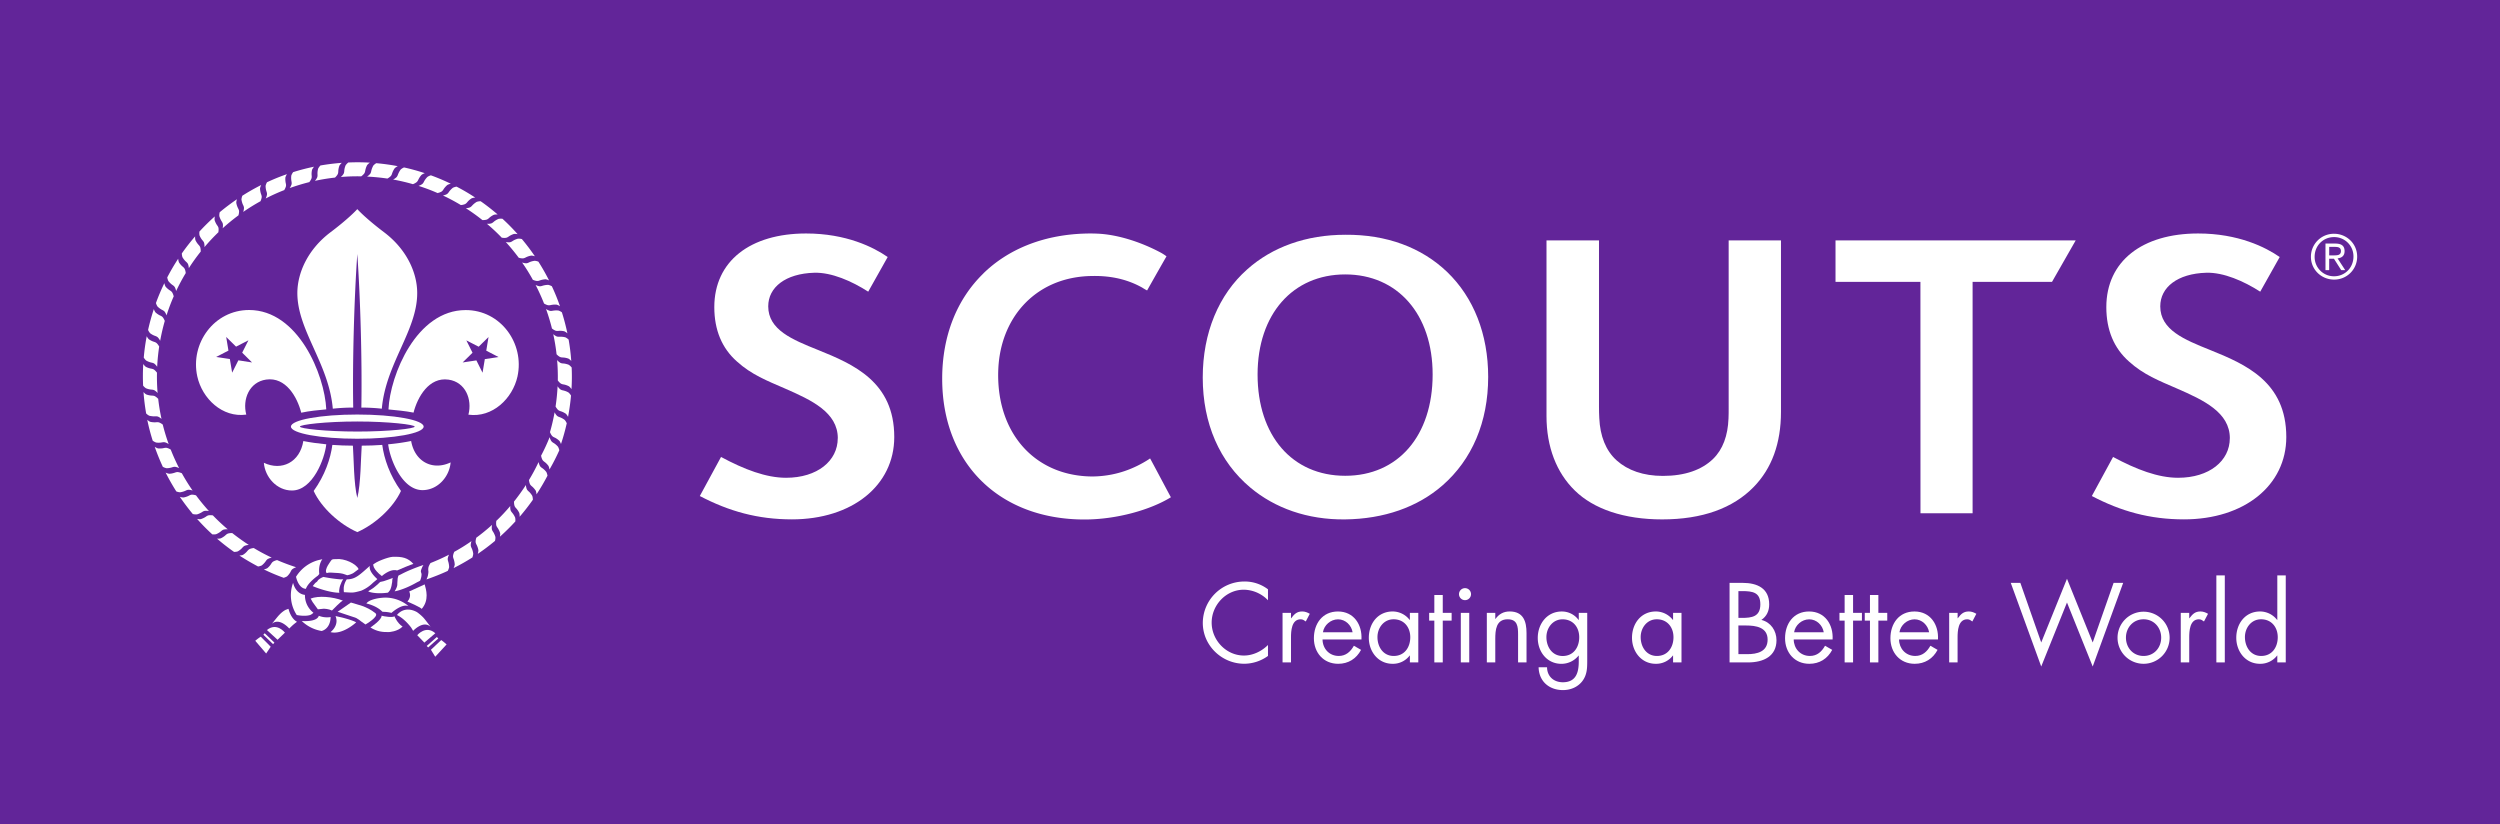 <svg id="Warstwa_1" data-name="Warstwa 1" xmlns="http://www.w3.org/2000/svg" viewBox="0 0 3640 1200"><defs><style>.cls-1{fill:#622599;}.cls-2,.cls-3{fill:#fff;}.cls-3{fill-rule:evenodd;}</style></defs><rect class="cls-1" width="3640" height="1200"/><path class="cls-2" d="M555.81,838.76s-16.07-12.49-11.09-18"/><path class="cls-2" d="M499.32,874.51c-15.12-5.81-35.61-7.45-47-3l2.87,5.13,7.63,10.53,8.8-.91c.24,0,6.87.23,11.72,2.66,0,0,14.45-15,16-14.39"/><path class="cls-2" d="M547.66,237.7a17.77,17.77,0,0,0-4.11,3.4,29.6,29.6,0,0,0-2.56,6.1c-.55,1.71-.6,4-2.08,6a21.59,21.59,0,0,1-4.49,3.92,297,297,0,0,1,30,2.93l-.31-.11a20.41,20.41,0,0,0,4.76-3.45c1.76-1.89,1.94-4.11,2.69-5.74a26.71,26.71,0,0,1,3.15-5.8,17.37,17.37,0,0,1,4.46-3h0a310.2,310.2,0,0,0-31.33-4.35l-.18.16"/><path class="cls-2" d="M588,243.92a17.94,17.94,0,0,0-4.53,2.82,29,29,0,0,0-3.35,5.76c-.82,1.58-1.13,3.78-2.9,5.59a19.23,19.23,0,0,1-4.87,3.31,285.21,285.21,0,0,1,29.29,6.88l-.29-.19a20.13,20.13,0,0,0,5.16-2.79c2-1.68,2.52-3.87,3.45-5.36a27.3,27.3,0,0,1,3.87-5.4,19.47,19.47,0,0,1,4.79-2.43l0,.08a297.79,297.79,0,0,0-30.45-8.42l-.2.15"/><path class="cls-2" d="M627.2,255.33a17.73,17.73,0,0,0-4.88,2.26,29.64,29.64,0,0,0-4.1,5.22c-1,1.5-1.56,3.66-3.56,5.23a19.35,19.35,0,0,1-5.27,2.61,270,270,0,0,1,28.11,10.62l-.19-.27a19.21,19.21,0,0,0,5.48-2c2.16-1.37,2.92-3.5,4.05-4.9a29.9,29.9,0,0,1,4.56-4.82,17.69,17.69,0,0,1,5.07-1.76l0,.05a311,311,0,0,0-29.1-12.31l-.21.1"/><path class="cls-2" d="M664.54,271.8a18,18,0,0,0-5.11,1.57,29.37,29.37,0,0,0-4.68,4.61c-1.22,1.4-2.06,3.43-4.27,4.79a20.34,20.34,0,0,1-5.58,1.85,287.6,287.6,0,0,1,26.49,14.19l-.17-.28a18.26,18.26,0,0,0,5.7-1.29c2.34-1.07,3.39-3,4.66-4.33a27.54,27.54,0,0,1,5.16-4.16,18.5,18.5,0,0,1,5.26-1.1l0,.05a301.49,301.49,0,0,0-27.3-16l-.21.11"/><path class="cls-2" d="M699.49,293a18.76,18.76,0,0,0-5.34.89,28.38,28.38,0,0,0-5.29,4c-1.32,1.18-2.48,3.1-4.8,4.14a18.67,18.67,0,0,1-5.79,1.12,285.25,285.25,0,0,1,24.42,17.54l-.17-.26a20.33,20.33,0,0,0,5.88-.61c2.42-.81,3.71-2.58,5.18-3.68a26.54,26.54,0,0,1,5.66-3.45,18.11,18.11,0,0,1,5.35-.39v0A309.85,309.85,0,0,0,699.7,292.9l-.21.1"/><path class="cls-2" d="M731.29,318.5a19,19,0,0,0-5.41.2,29.28,29.28,0,0,0-5.77,3.25c-1.43,1-2.79,2.79-5.32,3.47a19.52,19.52,0,0,1-5.83.42,281,281,0,0,1,21.91,20.54l-.1-.31a18.88,18.88,0,0,0,5.82.2c2.53-.45,4.14-2.08,5.66-2.94a30.23,30.23,0,0,1,6.06-2.71,18.3,18.3,0,0,1,5.36.33v0a292.15,292.15,0,0,0-22.17-22.51l-.21,0"/><path class="cls-2" d="M759.48,348a16.63,16.63,0,0,0-5.33-.48,27.85,27.85,0,0,0-6.16,2.43c-1.6.83-3.2,2.39-5.74,2.81a19.49,19.49,0,0,1-5.82-.42c6.78,7.5,13.1,15.24,19.07,23.22l-.11-.26a19.57,19.57,0,0,0,5.75.9c2.6-.13,4.31-1.5,6-2.17a26.3,26.3,0,0,1,6.43-1.87,17,17,0,0,1,5.23,1h0a312.29,312.29,0,0,0-19-25.17h-.26"/><path class="cls-2" d="M783.64,380.87a18.25,18.25,0,0,0-5.21-1.16,28.58,28.58,0,0,0-6.51,1.63c-1.66.6-3.47,2-6,2a19.67,19.67,0,0,1-5.77-1.18A276.44,276.44,0,0,1,776,407.7v-.27a19.12,19.12,0,0,0,5.66,1.64c2.53.23,4.45-.92,6.2-1.37a30.08,30.08,0,0,1,6.5-1.08,18.09,18.09,0,0,1,5.08,1.71l0,0a302.87,302.87,0,0,0-15.59-27.44l-.21-.05"/><path class="cls-2" d="M803.23,416.66a17.48,17.48,0,0,0-5-1.89,29.84,29.84,0,0,0-6.58.81c-1.77.37-3.72,1.47-6.28,1.19a18.33,18.33,0,0,1-5.55-1.92,298.48,298.48,0,0,1,12.43,27.37v-.28a19.1,19.1,0,0,0,5.32,2.39c2.52.55,4.53-.34,6.32-.53a27.12,27.12,0,0,1,6.66-.21,17.83,17.83,0,0,1,4.79,2.35v0a293.41,293.41,0,0,0-11.88-29.26l-.21,0"/><path class="cls-2" d="M818,454.66a18.2,18.2,0,0,0-4.73-2.49,25.74,25.74,0,0,0-6.64,0c-1.79.12-3.87.94-6.35.31a19.31,19.31,0,0,1-5.26-2.63c3.37,9.51,6.32,19.11,8.71,28.78v-.32a20,20,0,0,0,5,3.09c2.38.88,4.53.25,6.32.25a28.12,28.12,0,0,1,6.62.71,17.87,17.87,0,0,1,4.47,3v.05a310.55,310.55,0,0,0-8-30.58l-.21-.09"/><path class="cls-2" d="M827.67,494.29a17.12,17.12,0,0,0-4.34-3.09,25.83,25.83,0,0,0-6.55-.91c-1.79-.16-4,.44-6.38-.5a20.29,20.29,0,0,1-4.87-3.25,283.86,283.86,0,0,1,4.87,29.6l.05-.27a20.24,20.24,0,0,0,4.58,3.7c2.25,1.15,4.46.83,6.24,1.07a27.23,27.23,0,0,1,6.48,1.56,17.34,17.34,0,0,1,4.08,3.48l-.07.05a313.52,313.52,0,0,0-3.85-31.36l-.24-.08"/><path class="cls-2" d="M832.11,534.81a18.24,18.24,0,0,0-3.92-3.64,28.23,28.23,0,0,0-6.35-1.76c-1.83-.32-4,0-6.24-1.29a19.73,19.73,0,0,1-4.44-3.88,290,290,0,0,1,1,30l.1-.2a18.88,18.88,0,0,0,4,4.2c2.1,1.45,4.34,1.41,6.06,1.87a27.34,27.34,0,0,1,6.23,2.43,19.36,19.36,0,0,1,3.54,4v0a293.64,293.64,0,0,0,.25-31.55l-.21-.17"/><path class="cls-2" d="M831.18,575.61a16.91,16.91,0,0,0-3.39-4.11,25.43,25.43,0,0,0-6.09-2.58c-1.73-.55-4-.63-6-2.12a18.68,18.68,0,0,1-3.84-4.43,297.23,297.23,0,0,1-3,29.88L809,592a21.35,21.35,0,0,0,3.43,4.74c1.92,1.69,4.16,2,5.79,2.67a28.23,28.23,0,0,1,5.85,3.16,19.83,19.83,0,0,1,3,4.39v.08c1.93-10.3,3.42-20.72,4.34-31.28l-.21-.16"/><path class="cls-2" d="M825,615.9a17.16,17.16,0,0,0-2.84-4.51,26.89,26.89,0,0,0-5.74-3.37c-1.58-.78-3.87-1.1-5.66-2.89a18.7,18.7,0,0,1-3.23-4.85c-1.83,9.9-4.08,19.65-6.86,29.26l.19-.24a18.61,18.61,0,0,0,2.76,5.11c1.66,2,3.87,2.49,5.38,3.37a29,29,0,0,1,5.34,4c1.3,1.37,2.45,4.74,2.45,4.74l0,0a301.3,301.3,0,0,0,8.43-30.42l-.17-.2"/><path class="cls-2" d="M814.31,655.4a17.85,17.85,0,0,0-1.89-5,28.28,28.28,0,0,0-4.9-4.48c-1.42-1-3.53-1.84-5-4a20.75,20.75,0,0,1-2.24-5.42,276.87,276.87,0,0,1-12.61,27.27l.21-.17a19.29,19.29,0,0,0,1.73,5.57c1.21,2.25,3.22,3.24,4.54,4.4a26.49,26.49,0,0,1,4.49,4.9,18.16,18.16,0,0,1,1.4,5.18,308.31,308.31,0,0,0,14.33-28.07l-.09-.25"/><path class="cls-2" d="M797.07,692.4a18.67,18.67,0,0,0-1.56-5.11,27,27,0,0,0-4.66-4.74c-1.37-1.18-3.45-2-4.77-4.24a21.89,21.89,0,0,1-1.87-5.57A285.18,285.18,0,0,1,770,699.22l.21-.16a20.25,20.25,0,0,0,1.39,5.72c1.13,2.24,3.08,3.37,4.32,4.63a30,30,0,0,1,4.19,5.14,18.29,18.29,0,0,1,1.06,5.23v0c5.74-8.72,11.08-17.85,16-27.22l-.08-.19"/><path class="cls-2" d="M775.81,727.22A16.85,16.85,0,0,0,775,722a27.71,27.71,0,0,0-4-5.32c-1.22-1.29-3.13-2.47-4.13-4.77a21,21,0,0,1-1.17-5.76c-5.44,8.48-11.31,16.56-17.5,24.4l.23-.16a19.59,19.59,0,0,0,.63,5.78c.74,2.5,2.56,3.81,3.62,5.21a27.44,27.44,0,0,1,3.49,5.65,17.89,17.89,0,0,1,.38,5.33v.08c6.9-8,13.33-16.31,19.43-24.94l-.12-.24"/><path class="cls-2" d="M750.33,759a17.5,17.5,0,0,0-.24-5.27,26.06,26.06,0,0,0-3.26-5.76c-1.05-1.53-2.8-3-3.51-5.37a20.48,20.48,0,0,1-.36-5.88,276.35,276.35,0,0,1-20.57,21.89l.26-.13a20.37,20.37,0,0,0-.15,5.89c.44,2.51,2.08,4,2.92,5.64a27.8,27.8,0,0,1,2.74,6.08c.42,1.85-.31,5.35-.31,5.35l0,0q11.73-10.49,22.51-22.23V759"/><path class="cls-2" d="M720.79,787.19a18.15,18.15,0,0,0,.54-5.33,31.16,31.16,0,0,0-2.5-6.08c-.82-1.58-2.44-3.23-2.78-5.77a19.11,19.11,0,0,1,.39-5.84,287.52,287.52,0,0,1-23.28,19l.32-.08a19.57,19.57,0,0,0-1,5.78c.15,2.58,1.58,4.33,2.2,6a27.75,27.75,0,0,1,1.9,6.37,18.22,18.22,0,0,1-1,5.25,312.63,312.63,0,0,0,25.21-19v-.25"/><path class="cls-2" d="M687.87,811.31a17.05,17.05,0,0,0,1.15-5.17,26.91,26.91,0,0,0-1.63-6.5c-.61-1.64-1.93-3.43-2-6a19.54,19.54,0,0,1,1.12-5.81A270.73,270.73,0,0,1,661,803.7l.34,0a18.89,18.89,0,0,0-1.72,5.64c-.18,2.52,1,4.47,1.42,6.23a30.21,30.21,0,0,1,1.06,6.53,18.16,18.16,0,0,1-1.69,5.06h0c9.35-4.71,18.52-9.87,27.49-15.57l0-.25"/><path class="cls-2" d="M652.06,830.93a19.32,19.32,0,0,0,1.87-5,28.83,28.83,0,0,0-.84-6.62c-.37-1.71-1.42-3.66-1.16-6.21a17.86,17.86,0,0,1,1.92-5.53,298.93,298.93,0,0,1-27.43,12.37h.31a26.81,26.81,0,0,0-2.68,5.25,15.87,15.87,0,0,0-.32,6.39c.24,2-.48,5.09-.76,6.69a27.27,27.27,0,0,1-2.05,5.4c9.89-3.45,21.42-7.93,31-12.45l.1-.27"/><path class="cls-2" d="M611.65,845.49A37.94,37.94,0,0,0,613,841.6a20.62,20.62,0,0,0,.76-5.61c-.11-1.85-1.44-3.26-.76-5.69,0,0,1.82-5.48,3.6-7.72-9.6,3.17-23.45,8.62-32.3,13.41-2.08,1-4.09,2-4.09,2a17.54,17.54,0,0,0-1.33,6.08c-.11,1.93-.4,4.79-.4,6.79.06,4.22-3.9,10.12-3.9,10.12,10.3-1.82,23.34-7.77,32.05-12.86l5.06-2.63"/><path class="cls-2" d="M413.39,841.17s3.41-1,4.82-2.2a27.87,27.87,0,0,0,4.18-5.18c.95-1.48,1.52-3.69,3.55-5.26a19.41,19.41,0,0,1,5.27-2.62q-14.46-4.65-28.1-10.56l.21.19a19.24,19.24,0,0,0-5.53,2.08c-2.12,1.35-2.94,3.47-4,4.84a26,26,0,0,1-4.61,4.82,16.3,16.3,0,0,1-5,1.77l-.05,0a286.34,286.34,0,0,0,29.14,12.29l.17-.12"/><path class="cls-2" d="M376,824.77a18.86,18.86,0,0,0,5.16-1.53,30.18,30.18,0,0,0,4.69-4.7c1.18-1.31,2.05-3.47,4.24-4.71a19.78,19.78,0,0,1,5.55-1.92,279.23,279.23,0,0,1-26.51-14.19l.21.27a19.19,19.19,0,0,0-5.72,1.33c-2.29,1.09-3.39,3.06-4.7,4.35a25.29,25.29,0,0,1-5.12,4.16c-1.71.9-5.24,1-5.24,1,8.73,5.77,17.86,11,27.2,16l.24-.09"/><path class="cls-2" d="M341.15,803.55s3.53,0,5.22-.85a27.88,27.88,0,0,0,5.37-4c1.31-1.22,2.45-3.13,4.76-4.14a21.65,21.65,0,0,1,5.79-1.13c-8.5-5.5-16.61-11.37-24.38-17.46l.11.17a21.21,21.21,0,0,0-5.82.63c-2.42.78-3.74,2.58-5.19,3.65a27.73,27.73,0,0,1-5.66,3.45,17.75,17.75,0,0,1-5.31.38l-.08,0a303.71,303.71,0,0,0,25,19.45l.21-.12"/><path class="cls-2" d="M309.29,778a17.56,17.56,0,0,0,5.37-.19,30.44,30.44,0,0,0,5.79-3.24c1.46-1,2.87-2.77,5.28-3.48a19.09,19.09,0,0,1,5.89-.39,293.14,293.14,0,0,1-21.93-20.56l.13.28a19.33,19.33,0,0,0-5.88-.16c-2.5.43-4,2.11-5.58,2.93a29.48,29.48,0,0,1-6.11,2.69,18.4,18.4,0,0,1-5.31-.35h0a296,296,0,0,0,22.17,22.51l.21,0"/><path class="cls-2" d="M281.12,748.51a18.62,18.62,0,0,0,5.36.47c1.58-.19,4.4-1.56,6.17-2.46,1.6-.79,3.19-2.39,5.71-2.74a18.61,18.61,0,0,1,5.87.35,293.9,293.9,0,0,1-19.06-23.22l.08.31a19.42,19.42,0,0,0-5.82-1c-2.53.17-4.26,1.59-6,2.25a28,28,0,0,1-6.3,1.88,17.5,17.5,0,0,1-5.27-1l-.05,0c5.92,8.66,12.25,17,19,25.21h.26"/><path class="cls-2" d="M257,715.62a17.67,17.67,0,0,0,5.18,1.17,30,30,0,0,0,6.49-1.69c1.65-.58,3.47-1.92,6-2a19.37,19.37,0,0,1,5.76,1.13,293.41,293.41,0,0,1-15.85-25.51v.32a19,19,0,0,0-5.6-1.69c-2.49-.19-4.43,1-6.14,1.37a24.68,24.68,0,0,1-6.58,1.06,18.2,18.2,0,0,1-5.08-1.69l0,0c4.69,9.38,9.9,18.51,15.56,27.47l.29,0"/><path class="cls-2" d="M237.39,679.84a18.52,18.52,0,0,0,5,1.88,27.14,27.14,0,0,0,6.56-.82c1.84-.4,3.74-1.5,6.32-1.17a19.79,19.79,0,0,1,5.53,1.87,294.1,294.1,0,0,1-12.35-27.37v.31a19.88,19.88,0,0,0-5.38-2.39c-2.49-.54-4.55.36-6.34.59a32.45,32.45,0,0,1-6.63.16,18.89,18.89,0,0,1-4.82-2.36v0a308.13,308.13,0,0,0,11.87,29.3l.21,0"/><path class="cls-2" d="M222.63,641.83a18.11,18.11,0,0,0,4.75,2.51,26.33,26.33,0,0,0,6.61.07c1.78-.15,3.87-.94,6.39-.34a18,18,0,0,1,5.24,2.58,294.76,294.76,0,0,1-8.72-28.75v.27a19.62,19.62,0,0,0-5-3c-2.47-.87-4.6-.21-6.42-.28a27.86,27.86,0,0,1-6.63-.71c-1.77-.55-4.43-2.95-4.43-2.95v0a291.44,291.44,0,0,0,8,30.59l.2.08"/><path class="cls-2" d="M213,602.2a18,18,0,0,0,4.34,3.12,35.65,35.65,0,0,0,6.58.91c1.79.08,4-.47,6.39.47a18.36,18.36,0,0,1,4.86,3.28,285.63,285.63,0,0,1-4.86-29.63l-.13.27a20.14,20.14,0,0,0-4.5-3.67c-2.26-1.18-4.5-.82-6.29-1.11a26,26,0,0,1-6.45-1.57c-1.69-.77-4-3.48-4-3.48v0a312.91,312.91,0,0,0,3.89,31.34l.2.12"/><path class="cls-2" d="M208.53,561.7a18,18,0,0,0,3.9,3.57,24.62,24.62,0,0,0,6.45,1.8c1.74.31,4,.08,6.22,1.34a19.17,19.17,0,0,1,4.37,3.82,284.62,284.62,0,0,1-.9-30l-.1.31a21.57,21.57,0,0,0-4.05-4.26c-2.12-1.45-4.37-1.42-6.11-1.92a25.92,25.92,0,0,1-6.16-2.38,17.6,17.6,0,0,1-3.58-4,304.35,304.35,0,0,0-.19,31.55l.15.19"/><path class="cls-2" d="M209.48,520.87A16.59,16.59,0,0,0,212.9,525a30.55,30.55,0,0,0,6.09,2.58c1.68.52,3.95.58,5.95,2.06a19.49,19.49,0,0,1,3.89,4.44c.5-10.11,1.51-20,3-29.88l-.14.28a19.56,19.56,0,0,0-3.44-4.74c-1.93-1.73-4.11-2-5.8-2.71a27.13,27.13,0,0,1-5.85-3.16,17.35,17.35,0,0,1-3-4.44l.05,0a294.45,294.45,0,0,0-4.33,31.28l.16.16"/><path class="cls-2" d="M215.7,480.59a18.25,18.25,0,0,0,2.8,4.5,25.69,25.69,0,0,0,5.78,3.4c1.58.71,3.78,1.09,5.64,2.87a19.75,19.75,0,0,1,3.26,4.88c1.82-9.93,4.07-19.68,6.83-29.24l-.16.19a19.36,19.36,0,0,0-2.76-5.11c-1.66-2-3.85-2.52-5.37-3.39a29.61,29.61,0,0,1-5.4-3.92A17.71,17.71,0,0,1,224,450v0a315.22,315.22,0,0,0-8.4,30.46l.15.16"/><path class="cls-2" d="M227.14,441.44a17.88,17.88,0,0,0,2.23,4.88,28.59,28.59,0,0,0,5.24,4.08c1.48,1,3.64,1.57,5.25,3.56a20.52,20.52,0,0,1,2.6,5.25,282.11,282.11,0,0,1,10.61-28.08l-.18.25a20.82,20.82,0,0,0-2.13-5.49c-1.34-2.16-3.51-3-4.87-4.08a27.24,27.24,0,0,1-4.88-4.56,18.72,18.72,0,0,1-1.71-5,311.06,311.06,0,0,0-12.27,29l.11.2"/><path class="cls-2" d="M243.57,404.17a18.67,18.67,0,0,0,1.61,5.09,29.61,29.61,0,0,0,4.63,4.7c1.4,1.17,3.43,2.08,4.74,4.25a20.81,20.81,0,0,1,1.9,5.52,290.93,290.93,0,0,1,14.18-26.44l-.23.19a19.6,19.6,0,0,0-1.37-5.76c-1.1-2.22-3-3.32-4.29-4.62a27.51,27.51,0,0,1-4.18-5.12,18.91,18.91,0,0,1-1.11-5.25l0-.05a312.52,312.52,0,0,0-15.94,27.22l0,.27"/><path class="cls-2" d="M264.77,369.31a18,18,0,0,0,.9,5.23,31.5,31.5,0,0,0,4,5.37c1.18,1.25,3.11,2.45,4.16,4.8a20.76,20.76,0,0,1,1.11,5.73A276.35,276.35,0,0,1,292.49,366l-.28.16a19.17,19.17,0,0,0-.58-5.84c-.82-2.43-2.58-3.75-3.64-5.17a26.81,26.81,0,0,1-3.5-5.68,17.54,17.54,0,0,1-.36-5.32l0,0a308.8,308.8,0,0,0-19.44,24.89l.06.26"/><path class="cls-2" d="M290.36,337.5a16.78,16.78,0,0,0,.19,5.3,26.65,26.65,0,0,0,3.24,5.82c1,1.47,2.84,2.86,3.49,5.32a18.28,18.28,0,0,1,.38,5.89,287.72,287.72,0,0,1,20.56-21.91l-.29.1a19.68,19.68,0,0,0,.24-5.89c-.48-2.51-2.13-4-3-5.59a28.06,28.06,0,0,1-2.7-6.05,18.34,18.34,0,0,1,.3-5.37l0-.06c-7.82,7-15.31,14.36-22.46,22.17l0,.27"/><path class="cls-2" d="M319.84,309.27a18.4,18.4,0,0,0-.5,5.36,28.54,28.54,0,0,0,2.52,6.18c.79,1.58,2.35,3.22,2.7,5.71a18,18,0,0,1-.38,5.85,292.59,292.59,0,0,1,23.28-19l-.29.08a19,19,0,0,0,.93-5.81c-.11-2.51-1.58-4.3-2.19-5.95a26.62,26.62,0,0,1-1.89-6.35,17.66,17.66,0,0,1,1-5.27c-8.61,5.87-17.06,12.22-25.2,19v.2"/><path class="cls-2" d="M352.76,285.23a19.27,19.27,0,0,0-1.21,5.18,31.67,31.67,0,0,0,1.68,6.48c.59,1.64,2,3.45,2,6a20,20,0,0,1-1.14,5.71q12.42-8.57,25.5-15.79l-.25.05a21.78,21.78,0,0,0,1.69-5.64c.18-2.52-1-4.45-1.44-6.18a30.4,30.4,0,0,1-1-6.53,17.7,17.7,0,0,1,1.72-5.09l0-.05A309.62,309.62,0,0,0,352.82,285l-.06.24"/><path class="cls-2" d="M388.61,265.61a18.3,18.3,0,0,0-1.91,5,29,29,0,0,0,.83,6.58c.4,1.74,1.49,3.66,1.17,6.25a18.73,18.73,0,0,1-1.88,5.57,276.31,276.31,0,0,1,27.39-12.37h-.32a19.7,19.7,0,0,0,2.43-5.34c.55-2.51-.39-4.54-.59-6.38a31.07,31.07,0,0,1-.2-6.61,18.26,18.26,0,0,1,2.34-4.77h.05a294.88,294.88,0,0,0-29.25,11.85l-.06.19"/><path class="cls-2" d="M426.64,250.89a18,18,0,0,0-2.5,4.7,25.91,25.91,0,0,0,0,6.66c.09,1.77.95,3.83.33,6.3a21.13,21.13,0,0,1-2.61,5.27c9.48-3.38,19.08-6.29,28.73-8.72h-.25a19.37,19.37,0,0,0,3.06-5c.89-2.4.26-4.55.26-6.32a27.4,27.4,0,0,1,.71-6.59,18.3,18.3,0,0,1,2.9-4.47h.06a299.48,299.48,0,0,0-30.55,7.93l-.11.24"/><path class="cls-2" d="M466.28,241.23a19.18,19.18,0,0,0-3.08,4.33,27,27,0,0,0-.95,6.55c-.07,1.81.45,4-.5,6.34a19.13,19.13,0,0,1-3.24,4.88,296.51,296.51,0,0,1,29.65-4.82l-.25-.14a18.83,18.83,0,0,0,3.7-4.54c1.14-2.25.82-4.46,1.06-6.27a28.67,28.67,0,0,1,1.55-6.41,18.1,18.1,0,0,1,3.48-4.08h.1c-10.47.82-20.95,2.06-31.39,3.9l-.13.26"/><path class="cls-2" d="M506.86,236.8a18.85,18.85,0,0,0-3.62,3.88,25.89,25.89,0,0,0-1.82,6.42c-.27,1.76-.05,4-1.29,6.19a20,20,0,0,1-3.87,4.42,283,283,0,0,1,30.06-.95l-.28-.07a21.57,21.57,0,0,0,4.28-4.06c1.41-2.1,1.38-4.37,1.88-6.06a26.88,26.88,0,0,1,2.37-6.21,17,17,0,0,1,4-3.53h.08A300.43,300.43,0,0,0,507,236.6l-.14.2"/><path class="cls-2" d="M431.06,840s3.29,16.82,14.37,17.32c2.13-6.86,11.59-15.05,17.32-19.09l2.13-2.49c-1.81-14,4.51-21.57,4.51-21.57l-6.22,1.45a54.88,54.88,0,0,0-32.3,24.43l.19,0"/><path class="cls-2" d="M451.06,895.65a13.37,13.37,0,0,0,5.24-3.48h.1a32.1,32.1,0,0,1-12.4-26c-14.08-1.64-17.25-17.54-17.25-17.54l0,0a52.45,52.45,0,0,0,5.32,46.87h.19s10.89,2.33,18.77.11"/><path class="cls-2" d="M481.53,898.39a28.48,28.48,0,0,1-6.08.44,31.49,31.49,0,0,1-11.15-2.2h-.12c-3,9.61-24.81,7.55-24.81,7.55a54.36,54.36,0,0,0,29.41,14.61l-.12-.2S481,916,481.4,898.23l.13.16"/><path class="cls-2" d="M488.12,897.25a4,4,0,0,0,.39-.27l9.35,2.08c17.42,4.48,20.69,7.14,20.69,7.14s-19.88,18.64-37.33,14.16c0,0,13.06-9.48,7.29-23.38"/><path class="cls-2" d="M546.69,892.87c-13.24-10.63-26.1-12.37-35.75-15.58l-19.33,13.46,23,7.65c7,1.83,8.76,5.14,17.56,10.83,0,0,20.33-11.7,14.51-16.36"/><path class="cls-2" d="M586.19,912.28c-7.5,7.53-19.85,8-19.85,8-8.73.23-17-.47-27-6.66,0,0,17-11.35,16.21-17.15,3.84,1.06,15.72,3,18.78.87,0,0,4.11,10.15,11.85,14.94"/><path class="cls-2" d="M555.81,838.76c8.79-7.2,16.48-10,22.4-8.19,20.39-8.82,23.7-9.53,23.7-9.53-8-8.94-16.25-10.78-30.14-10.31-6.27.24-25.44,7.33-28.44,11.62"/><path class="cls-2" d="M549.38,843.13S536,831.86,538.57,823.87c-14.93,13.09-21,19.65-33.32,19.65-3.09.55-.38.13-.38.13a25.66,25.66,0,0,0-4.36,11.87c-.16,5.22.25,6.67.25,6.67,13.48.79,12.6,1.26,25-2.09a52.6,52.6,0,0,0,16.75-11.05c1.41-1.37,5.5-4.51,6.9-5.92"/><path class="cls-2" d="M494.39,863s-1.46-.08.2-8a34.15,34.15,0,0,1,2.05-5.67,20.29,20.29,0,0,1,3.12-5.92h0l-3.79.16A207.25,207.25,0,0,1,471,840h0c-3.15,1-7.6,3.86-8.37,5.45-.86,1.78-2.58,2.36-3.69,3.53-.81.87-3.62,4.39-3.62,4.39h0c10.18,4.51,28.91,10,39.13,9.62"/><path class="cls-2" d="M482.2,816c1.59-2.52,4.87-1.65,7.25-1.92,12.11-1.34,29.2,6.72,32.69,14.56l-5.47,4.11c-4.66,4-11.19,4.79-11.19,4.79l-3.1-1.11c-3.78-1.65-9.41-2.2-13.83-2.31s-9.11-1.13-12.91.31c-4.49-4.74,6.56-18.35,6.56-18.35V816"/><path class="cls-2" d="M432.43,905.35a76.13,76.13,0,0,0-7.08,5.72l-4.42,4.23.23-.15s-14.09-16.48-25.12-7l-.12.08c4.71-5.82,8.82-11.16,11.18-13.46a36.56,36.56,0,0,1,9.62-7.32l-1.21.8a26.59,26.59,0,0,1,4.55-1.79s2.92,13.76,12.37,18.87"/><path class="cls-2" d="M388.66,917.34c14.39-11.84,26.17,3.8,26.17,3.8l-10.72,10.37-15.45-14.17"/><polygon class="cls-2" points="397.57 937.85 399.55 935.66 385.41 922 383.41 924.21 397.57 937.85"/><path class="cls-2" d="M379.67,927a68.26,68.26,0,0,0-8,6l15.85,18.51,6.63-9.89L379.67,927"/><path class="cls-2" d="M642.43,931.93a79,79,0,0,1,7.8,6.36L633.7,956.22l-6.28-10.16,15-14.13"/><polygon class="cls-2" points="638.13 929.62 636.06 927.46 621.31 940.52 623.4 942.67 638.13 929.62"/><path class="cls-2" d="M633.82,922c-13.87-12.35-26.32,2.84-26.32,2.84l10.35,10.79,16-13.63"/><path class="cls-2" d="M606.93,891.14C588,881,578,895.49,578,895.49c11.72,5.68,20.77,18.43,20.77,18.43l2.93,4.87-.24-.19s14.71-16,25.35-6l.13.08c-4.53-6-8.45-11.24-10.68-13.62a64.79,64.79,0,0,0-9.32-7.92"/><path class="cls-2" d="M536.44,860.71c-1.64.66,10,4.82,28.48,2.16l.16-.21a18.11,18.11,0,0,0,3.18-4.2,30,30,0,0,0,2.06-7.1c.16-1.76.72-2.9.77-5.37a14.28,14.28,0,0,1,.84-4.58c-2.09,1.07-13.11,4.74-13.11,4.74-3,.71-5.06,1.13-5.06,1.13-1.69,1.23-3,2.84-4.37,4-.93.71-3,2.6-5.42,4.47-1.17,1-6.82,4.43-7.53,5"/><path class="cls-2" d="M613.85,886.75c11.45-13,6.54-28.44,4.48-35.89l-22.49,10.32c.35,1,3.72,7.4-2.6,14.66,0,0,21.87,9.46,20.61,10.91"/><path class="cls-2" d="M569.94,892.35c0,.17,15.17-14.09,24.86-9.72l-2.18-1.93A52.76,52.76,0,0,0,563,870.15c-9.37-.3-25.72,2.44-29.49,8.55,0,0,14.12,2.79,23,11.74.81.82,4.5-.25,13.48,1.91"/><path class="cls-2" d="M338,542.64l9.06-18,19.91,3.09-14.35-14.25,9.08-18-18,9.24-14.37-14.14,3.29,19.89-17.9,9.27,19.95,3L338,542.64M475.06,596l-.5.09c-10.41,1-23.71,2.11-35.95,4.82-5.89-22.95-22.53-52.36-51.11-48.24-24.51,3.56-34.78,28.7-28.93,51-34.92,4.85-64.26-23.44-71.33-55.67-10.53-48.16,24.62-96.66,75.52-96.63,71.42.13,109.9,94.19,112.3,144.62"/><path class="cls-2" d="M702.58,542.76l3.32-19.89,20-3-17.9-9.3,3.29-19.85-14.35,14.09L679,495.59l9,18-14.38,14.14,20-3,9,18m-137,53.32c2.39-50.41,40.87-144.54,112.35-144.58,50.88-.12,86,48.47,75.5,96.63C746.34,580.31,717,608.61,682,603.76c5.88-22.32-4.37-47.49-28.88-51-28.57-4.14-45.19,25.3-51,48-12.31-2.42-25.66-3.59-36-4.58Z"/><path class="cls-2" d="M520.49,628.34c46.16,0,83.29-4.3,83.29-7.19s-37.41-7.45-83.55-7.45-83.58,4.55-83.58,7.45,37.68,7.19,83.84,7.19m-.26,10.47c-53.35,0-96.63-7.89-96.63-17.66s43.28-17.59,96.63-17.59,96.59,7.87,96.59,17.59-43.24,17.66-96.59,17.66"/><path class="cls-2" d="M598.78,642.06a309.73,309.73,0,0,1-33.7,4.85l.1-.14c2.37,21.22,19.91,66.85,50,66.85,22,0,39.18-19.34,40.92-40.36C630.25,685.51,604,672.74,598.6,642l.18.08"/><path class="cls-2" d="M475.1,646.92c-12.27-1.18-23.55-2.79-33.34-4.74l-.06-.27c-5.05,31.26-31.57,44.24-57.53,31.89,1.71,21.07,18.88,40.37,40.89,40.37,30.31,0,47.88-46.34,50-67.33l0,.08"/><path class="cls-3" d="M520.23,304.48c12.86,13.83,34.21,30.08,38.6,33.39,32.92,24.68,48.43,58.59,48.61,88.18.47,54.77-45.71,102.85-51.51,169a278.66,278.66,0,0,0-29.8-1.62c1.19-67.08-1.35-158-5.9-223.64-4.56,65.64-7.14,156.56-5.93,223.64a278.72,278.72,0,0,0-29.75,1.62c-5.76-66.17-51.95-114.25-51.6-169,.28-29.59,15.74-63.5,48.66-88.18,4.42-3.31,25.77-19.56,38.62-33.39"/><path class="cls-3" d="M520.23,774.75c25.76-11.32,52.22-35.29,63.57-59.91-16.35-22.64-24.63-47.21-27.23-67.06-9.51.66-19.51,1.1-29.89,1.1-1.32,17.84-1.29,55.67-6.45,76.15-5.21-20.48-5.13-58.31-6.4-76.15-10.43,0-20.48-.44-29.93-1.1-2.56,19.85-10.88,44.42-27.2,67.06,11.31,24.62,37.8,48.59,63.53,59.91"/><path class="cls-2" d="M3398.38,340.36c18.33,0,33.65,14.36,33.65,33.19a33.33,33.33,0,0,1-33.65,33.54c-18.28,0-33.68-14.35-33.68-33.18a33.4,33.4,0,0,1,33.68-33.55m0,61.89c15.7,0,28.26-12.36,28.26-28.7a28,28,0,0,0-28.26-28.34c-15.7,0-28.28,12.27-28.28,28.7a28.05,28.05,0,0,0,28.28,28.34m-12.48-47.62h14.19c9.24,0,13.62,3.38,13.62,11.09,0,6.93-4.45,9.87-10.2,10.49l11.11,17.08h-5.84l-10.59-16.61h-6.9v16.61h-5.39Zm5.39,17.2H3398c5.38,0,10.41-.27,10.41-6.35,0-5.4-4.61-6-8.72-6h-8.35Z"/><path class="cls-2" d="M1958.63,692.74c-77.07,0-127.6-58.2-127.6-147.48,0-87.58,51.08-145.69,127.6-145.69,76.35,0,127.29,58.11,127.29,145.69,0,89.28-50.38,147.48-127.29,147.48m.24-350.92c-57.07,0-106.38,17.77-143,50.43-41.39,36.73-64.67,92.13-64.67,157.43,0,67.16,24.7,122.8,69.17,160.12,35.71,30,83.33,47.08,137.93,46.45,56.74-.62,105.69-17.84,142-49.51,42.92-37.45,66.49-92.16,66.49-158,0-62.09-21.1-115.61-59.72-152.72-37.29-35.81-88.4-54.66-148.19-54.21"/><path class="cls-2" d="M2251.69,350l76.44,0V592.32c0,2.08.13,14.26.42,16.42,1.15,25.92,9.4,47.41,25.41,61.72s38.62,22.46,67.17,22.46c32.36,0,56.66-8.86,73-24.62,14.34-13.87,21.62-34.07,22.56-58.87.24-1.87.24-12.92.24-14.75V350l76.18,0V599.64c0,46-13.46,82.47-39.71,109.37-30.18,31-74.92,47.24-133.26,47.24-55.56,0-99.72-15.06-127.24-42.08-26.61-25.95-41.2-63.43-41.2-108.38V350"/><polygon class="cls-2" points="2987.75 410.36 2872.1 410.38 2872.1 747.31 2796.22 747.31 2796.14 410.36 2672.51 410.36 2672.51 350.03 3022.21 350.03 2987.75 410.36"/><path class="cls-2" d="M1431.77,398.08c35.72-34.79,85.76-55.6,145.45-57.91,6.72-.27,13.46-.29,20.19,0,31,1.26,65.33,13,92.88,27.77,4.1,2.27,8.08,5.11,8.08,5.4-3.27,5.43-28.2,49.56-28.2,49.56a75.35,75.35,0,0,1-7.14-4.16c-19-10.61-39.89-16.15-64.25-16.88-4.19-.08-8.47-.08-12.69.08-39.29,1.34-72.85,16.61-96.63,42.87-21.36,23.63-34.1,55.48-35.89,91.71-.32,6-.32,12-.08,18,3.32,80,54.27,135,129.15,139a131.88,131.88,0,0,0,15.14,0c27.75-1.59,52.53-10.22,76-25.47.26-.36.38-.36.66-.71,2.11,3.42,28.89,54.25,30.38,56.64-29.48,18.2-78.64,32.41-125.8,32.41-62.15,0-113.93-20.48-150.19-56.37s-57-87.11-57-148.62c0-63.24,21.8-116.09,59.91-153.18"/><path class="cls-2" d="M1219.85,638.18c0-37.79-38.16-55.56-77.08-72.56-26-11.28-48.66-20.17-69.64-39.14-22-19.35-33.1-46-33.1-79.25,0-67,52.34-107.28,133.65-107.28,58.59,0,98.37,20.07,118.79,34.28-.9,1.83-27.55,48.8-28.34,50.45-23.83-15.31-53.32-28.29-78.59-27.56-41.84,1.24-67,21.14-67,48.93,0,34.3,35.17,48.47,72.37,63.43l0,0c52.09,21,111.14,46.56,111.14,126.85,0,70.56-61.27,119.88-149,119.88-49.92,0-91.85-11.85-134.11-34,.82-1.73,30.1-55.16,30.89-56.88,33.86,18.23,65.72,30.32,94.63,30.32,45.59,0,75.32-24.62,75.32-57.54"/><path class="cls-2" d="M3246.66,638.18c0-37.79-38.16-55.56-77.13-72.56-26-11.28-48.68-20.17-69.59-39.14-22-19.35-33.13-46-33.13-79.25,0-67,52.35-107.28,133.64-107.28,58.61,0,98.42,20.07,118.8,34.28-.9,1.83-27.56,48.8-28.35,50.45-23.83-15.31-53.33-28.29-78.56-27.56-41.86,1.24-67,21.14-67,48.93,0,34.3,35.14,48.47,72.36,63.43v0c52.09,21,111.15,46.56,111.15,126.85,0,70.56-61.24,119.88-149,119.88-49.95,0-91.84-11.85-134.13-34,.82-1.73,30.09-55.16,30.91-56.88,33.87,18.23,65.67,30.32,94.61,30.32,45.61,0,75.36-24.62,75.36-57.54"/><path class="cls-2" d="M1846.19,874a49.58,49.58,0,0,0-35.31-15.38c-25.8,0-46.7,22.43-46.7,47.9s21,47.94,47,47.94c13,0,25.8-6.16,35-15.35v15.93a59.43,59.43,0,0,1-34.54,11.38c-32.73,0-60.36-26.55-60.36-59.41a60.54,60.54,0,0,1,60.36-60.34,55.88,55.88,0,0,1,34.54,11.37v16"/><path class="cls-2" d="M1879.67,900.15h.31c4.32-5.72,8-9.86,16-9.86,4.14,0,7.53,1.4,11.09,3.4l-5.88,11.19c-2.47-1.7-4.16-3.19-7.37-3.19-13.5,0-14.13,17.33-14.13,26.68v36.12h-12.3V892.32h12.3v7.83"/><path class="cls-2" d="M1925.6,931c.16,13.37,9.66,24.07,23.65,24.07,10.4,0,17.19-6.27,22-14.86l10.46,6c-6.93,13-18.59,20.28-33.31,20.28-21.54,0-35.37-16.43-35.37-37.18,0-21.29,12.46-39,35.06-39,23.16,0,35.43,19.24,34.2,40.73H1925.6m43.78-10.45c-1.73-10.41-10.47-18.86-21.19-18.86s-20.43,8.45-22,18.86Z"/><path class="cls-2" d="M2065.05,964.48h-12.27v-10h-.32a30.36,30.36,0,0,1-24.9,12c-21.18,0-34.55-18-34.55-37.91,0-20.59,13-38.28,34.75-38.28a31.37,31.37,0,0,1,24.7,12.3h.32V892.31h12.27v72.17m-59.46-36.86c0,14.14,8.3,27.46,23.65,27.46,15.85,0,24.12-12.72,24.12-27.29s-9.05-26.11-24.28-26.11c-14.27,0-23.49,12.45-23.49,25.94"/><polygon class="cls-2" points="2100.65 964.48 2088.39 964.48 2088.39 903.62 2080.86 903.62 2080.86 892.31 2088.39 892.31 2088.39 866.32 2100.65 866.32 2100.65 892.31 2113.56 892.31 2113.56 903.62 2100.65 903.62 2100.65 964.48"/><path class="cls-2" d="M2141.81,865.09a8.75,8.75,0,1,1-17.5,0,8.75,8.75,0,1,1,17.5,0m-2.58,99.39h-12.29V892.31h12.29Z"/><path class="cls-2" d="M2177.15,901.05h.33c5-6.9,11.65-10.77,20.54-10.77,20,0,24.6,14.44,24.6,31.41v42.79h-12.3V923.79c0-11.66-.9-22.11-15.19-22.11-16.88,0-18,15.66-18,28.53v34.27h-12.3V892.32h12.3v8.73"/><path class="cls-2" d="M2311,961c0,11.51,0,21.49-7.33,31-6.76,8.61-17.21,12.77-28,12.77-20.12,0-35-12.77-35.45-33.22h12.28c.15,13.4,9.82,21.82,23,21.82,19.06,0,23.17-13.93,23.17-30.22v-8.62h-.28a31.86,31.86,0,0,1-25,12c-21.06,0-34.41-17.66-34.41-37.78,0-20.28,13.51-38.41,34.86-38.41a30.07,30.07,0,0,1,24.57,12.3h.28V892.31H2311V961m-59.43-33.33c0,14.14,8.31,27.46,23.7,27.46,15.81,0,24.08-12.72,24.08-27.29s-9-26.11-24.29-26.11c-14.23,0-23.49,12.45-23.49,25.94"/><path class="cls-2" d="M2448.2,964.48H2436v-10h-.32a30.35,30.35,0,0,1-24.88,12c-21.19,0-34.6-18-34.6-37.91,0-20.59,13.11-38.28,34.76-38.28a31.43,31.43,0,0,1,24.72,12.3h.32V892.31h12.25v72.17m-59.43-36.86c0,14.14,8.29,27.46,23.66,27.46,15.81,0,24.1-12.72,24.1-27.29s-9.08-26.11-24.27-26.11c-14.3,0-23.49,12.45-23.49,25.94"/><path class="cls-2" d="M2518.25,848.66h19c21,0,38.71,7.69,38.71,31.32,0,9.4-3.58,17.38-11.4,22.61,13.82,3.38,22,15.8,22,29.62,0,23.07-18.56,32.28-41.47,32.28h-26.84V848.66m12.88,51h4.93c14.58,0,27-1.7,27-19.71,0-17.51-11-19.31-26.85-19.31h-5.09Zm0,52.8H2544c14.43,0,29.65-3.53,29.65-21.19,0-18-17.17-20.55-31.33-20.55h-11.22Z"/><path class="cls-2" d="M2611.63,931c.14,13.37,9.67,24.07,23.63,24.07,10.44,0,17.19-6.27,22-14.86l10.45,6c-6.92,13-18.61,20.28-33.33,20.28-21.52,0-35.34-16.43-35.34-37.18,0-21.29,12.45-39,35-39,23.19,0,35.43,19.24,34.22,40.73h-56.64m43.76-10.45c-1.73-10.41-10.44-18.86-21.17-18.86s-20.45,8.45-22,18.86Z"/><polygon class="cls-2" points="2698.07 964.48 2685.78 964.48 2685.78 903.62 2678.26 903.62 2678.26 892.31 2685.78 892.31 2685.78 866.32 2698.07 866.32 2698.07 892.31 2710.95 892.31 2710.95 903.62 2698.07 903.62 2698.07 964.48"/><polygon class="cls-2" points="2734.9 964.48 2722.66 964.48 2722.66 903.62 2715.1 903.62 2715.1 892.31 2722.66 892.31 2722.66 866.32 2734.9 866.32 2734.9 892.31 2747.85 892.31 2747.85 903.62 2734.9 903.62 2734.9 964.48"/><path class="cls-2" d="M2765,931c.17,13.37,9.71,24.07,23.66,24.07,10.43,0,17.17-6.27,22-14.86l10.45,6c-6.89,13-18.61,20.28-33.32,20.28-21.49,0-35.34-16.43-35.34-37.18,0-21.29,12.43-39,35-39,23.19,0,35.47,19.24,34.25,40.73H2765m43.78-10.45c-1.69-10.41-10.48-18.86-21.19-18.86s-20.42,8.45-22,18.86Z"/><path class="cls-2" d="M2850.25,900.15h.32c4.31-5.72,8-9.86,16-9.86,4.12,0,7.53,1.4,11,3.4l-5.84,11.19c-2.46-1.7-4.16-3.19-7.36-3.19-13.5,0-14.13,17.33-14.13,26.68v36.12H2838V892.32h12.3v7.83"/><polygon class="cls-2" points="2972.02 935.46 3009.53 842.67 3046.98 935.46 3077.4 848.65 3091.35 848.65 3046.98 970.45 3009.53 877.24 2972.02 970.45 2927.67 848.65 2941.63 848.65 2972.02 935.46"/><path class="cls-2" d="M3083.14,928.56a37.92,37.92,0,1,1,37.92,37.91,37.89,37.89,0,0,1-37.92-37.91m12.24-.19c0,14.77,10.44,26.7,25.68,26.7s25.62-11.93,25.62-26.7c0-14.56-10.48-26.69-25.62-26.69s-25.68,12.13-25.68,26.69"/><path class="cls-2" d="M3187.55,900.15h.26c4.35-5.72,8-9.86,16-9.86,4.11,0,7.53,1.4,11.09,3.4L3209,904.88c-2.46-1.7-4.16-3.19-7.36-3.19-13.5,0-14.13,17.33-14.13,26.68v36.12h-12.32V892.32h12.32v7.83"/><rect class="cls-2" x="3227.02" y="837.78" width="12.29" height="126.7"/><path class="cls-2" d="M3315.76,954.49h-.3a30.73,30.73,0,0,1-24.88,12c-21.16,0-34.56-18-34.56-37.91,0-20.59,13.08-38.28,34.72-38.28a31.34,31.34,0,0,1,24.72,12.3h.3V837.79h12.3V964.48h-12.3v-10m-47.13-26.87c0,14.14,8.31,27.46,23.64,27.46,15.85,0,24.14-12.72,24.14-27.29s-9.11-26.11-24.29-26.11c-14.28,0-23.49,12.45-23.49,25.94"/></svg>